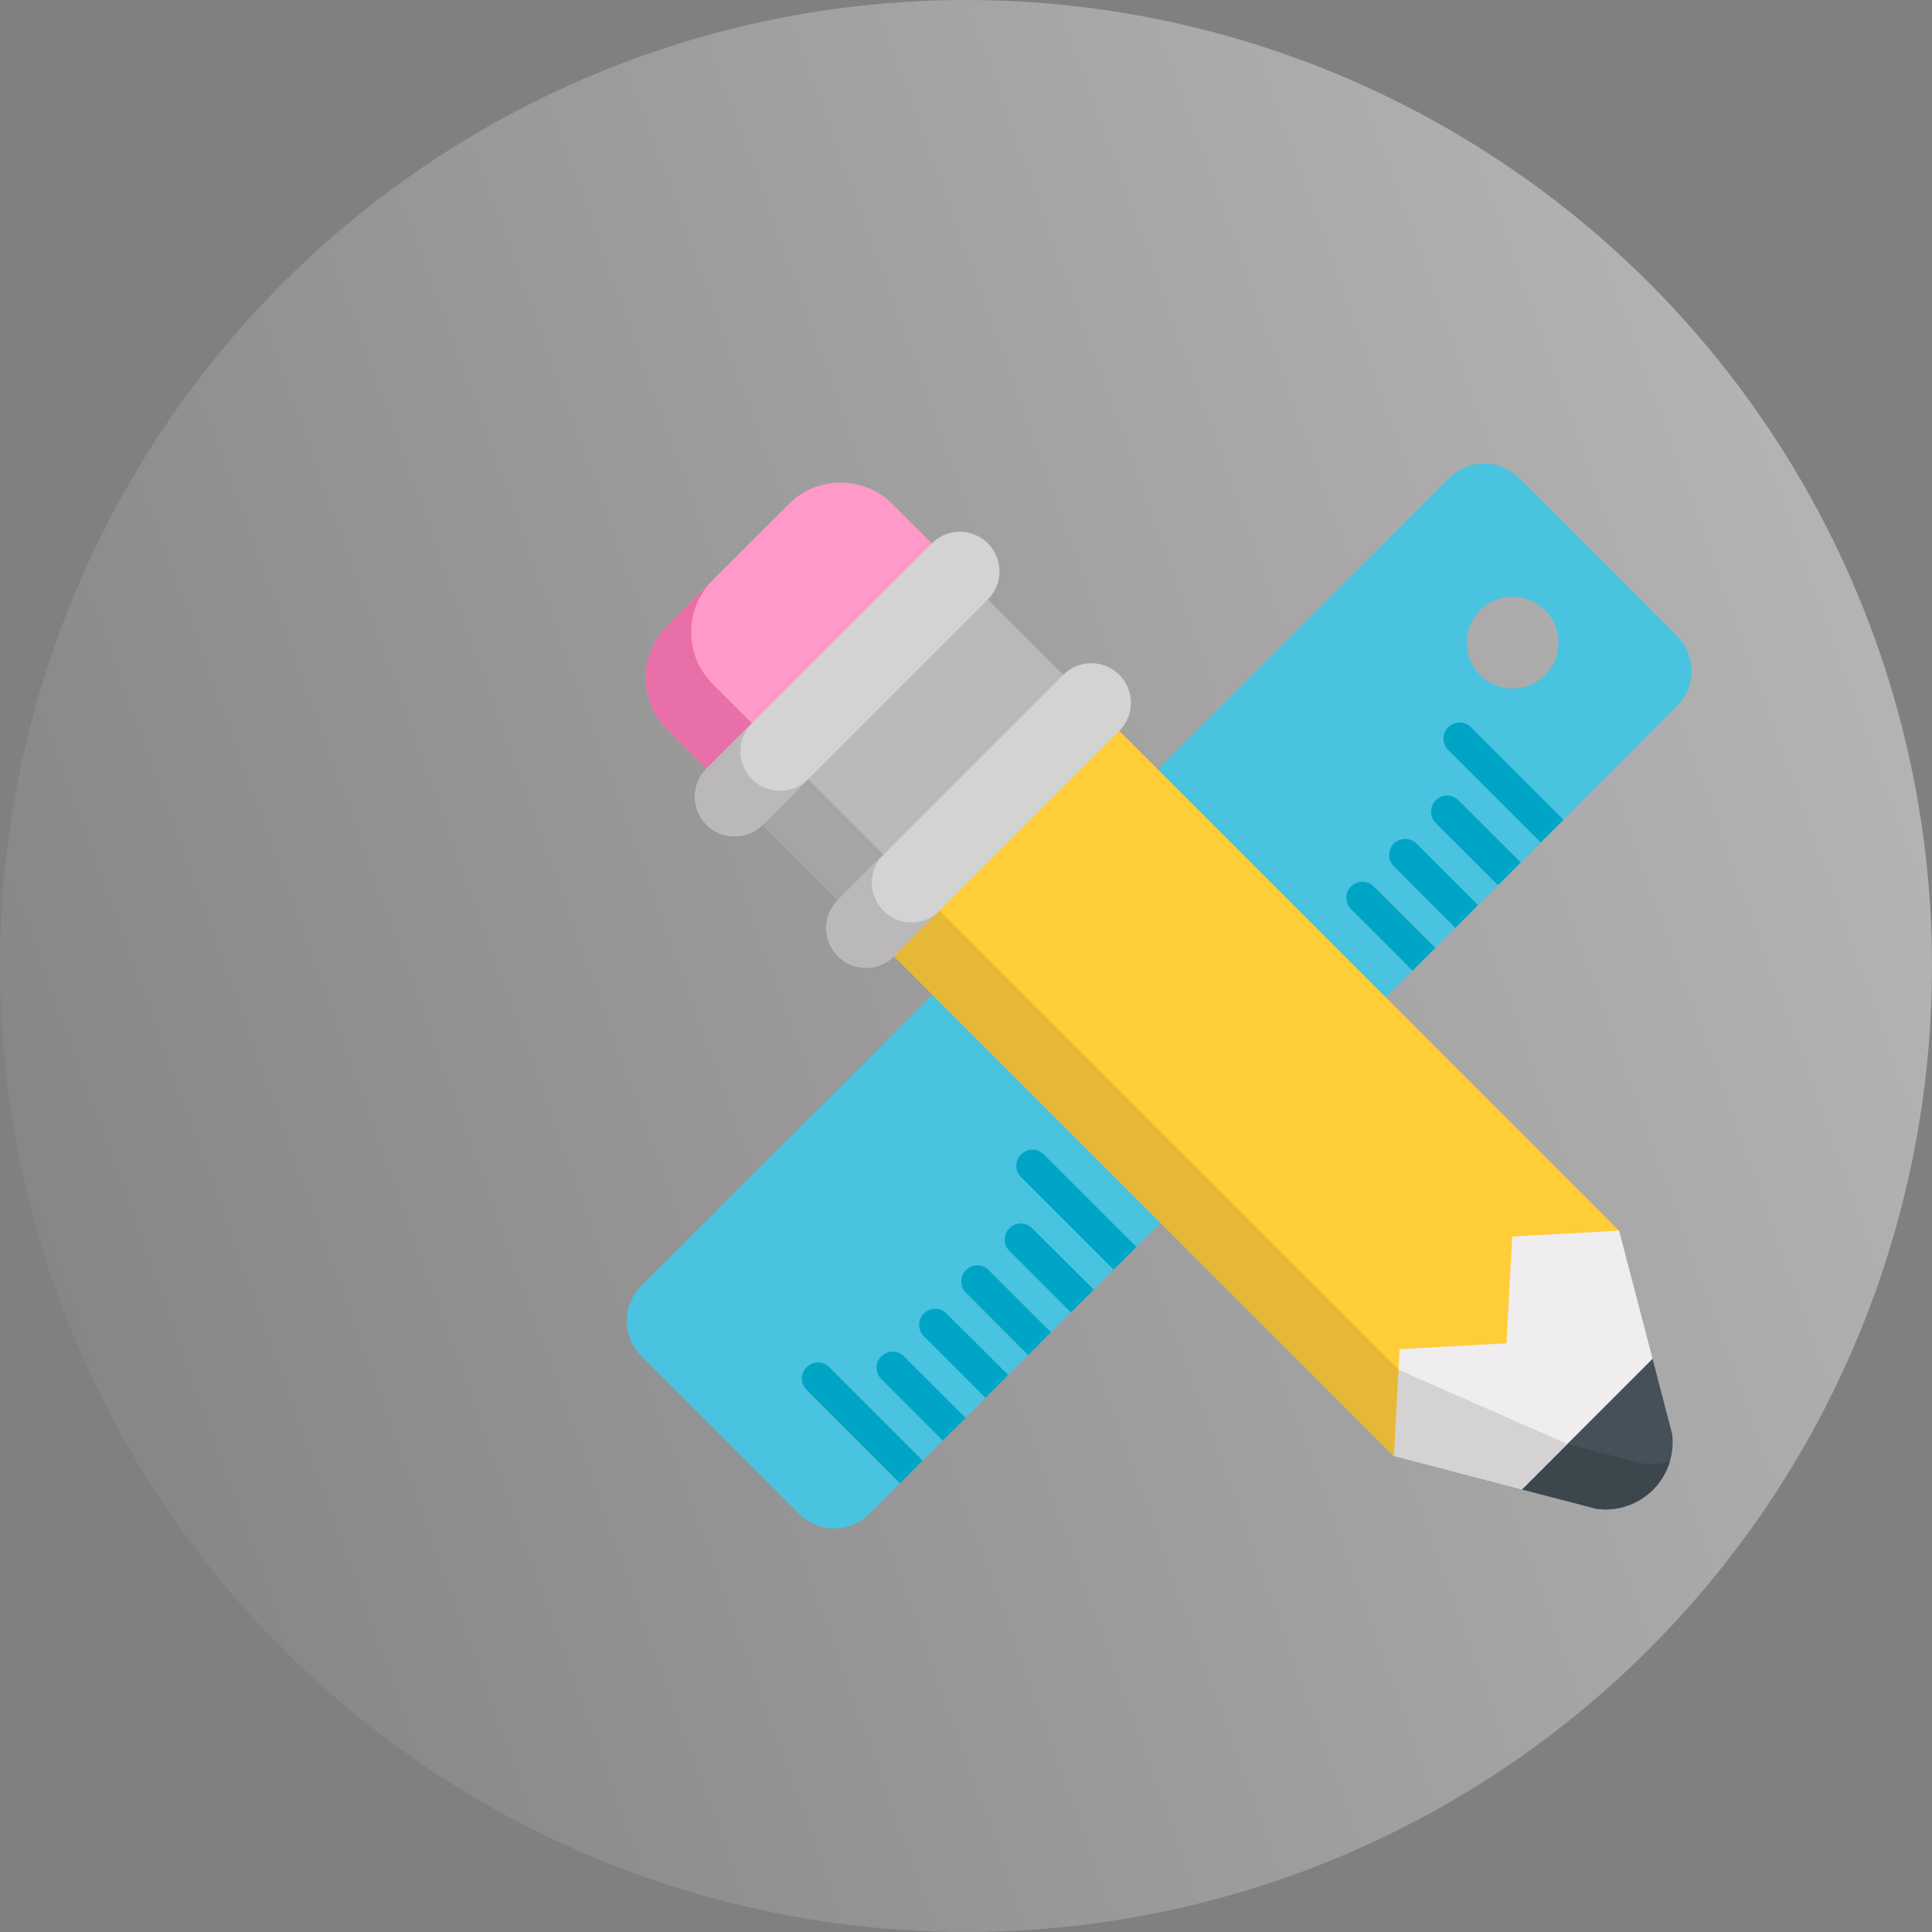 <svg xmlns="http://www.w3.org/2000/svg" xmlns:xlink="http://www.w3.org/1999/xlink" width="75" height="75" viewBox="0 0 75 75">
  <rect x="0" y="0" width="75" height="75" fill="#808080" stroke="none"/>
  <defs>
    <linearGradient id="linear-gradient" x1="0.974" y1="0.238" x2="-0.052" y2="0.609" gradientUnits="objectBoundingBox">
      <stop offset="0" stop-color="#fff"/>
      <stop offset="1" stop-color="#ffffff" stop-opacity="0.071"/>
    </linearGradient>
  </defs>
  <g id="Ui_ux" data-name="Ui/ux" transform="translate(-1297 -1390)">
    <g id="Group_7613" data-name="Group 7613" transform="translate(1109 38.466)">
      <circle id="Ellipse_421" data-name="Ellipse 421" cx="37.5" cy="37.5" r="37.5" transform="translate(188 1351.534)" opacity="0.42" fill="url(#linear-gradient)"/>
    </g>
    <g id="Ui_ux-2" data-name="Ui/ux" transform="translate(1321.334 1408)">
      <path id="Path_52220" data-name="Path 52220" d="M431.735,431.737l-1.308,3.761,2.913.759a2.607,2.607,0,0,0,2.916-2.916l-.759-2.913Z" transform="translate(-395.679 -395.681)" fill="#465059"/>
      <path id="Path_52221" data-name="Path 52221" d="M435.1,444.2l-2.913-.759.853-2.452-1.309.455-1.308,3.761,2.913.759a2.609,2.609,0,0,0,2.831-1.848A2.6,2.6,0,0,1,435.1,444.2Z" transform="translate(-395.679 -405.389)" fill="#3c474d"/>
      <path id="Path_52222" data-name="Path 52222" d="M352.249,340.756l1.3,4.975-5.069,5.069-4.975-1.3-2.222-4.976,6.233-6.233Z" transform="translate(-313.73 -310.983)" fill="#efedee"/>
      <path id="Path_52223" data-name="Path 52223" d="M343.044,393.646l-1.764,1.764,2.222,4.976,4.975,1.3,1.764-1.764-6.556-2.88Z" transform="translate(-313.729 -361.868)" fill="#d4d2d3"/>
      <rect id="Rectangle_5336" data-name="Rectangle 5336" width="12.368" height="7.217" transform="translate(18.03 9.284) rotate(135)" fill="#bab8b9"/>
      <rect id="Rectangle_5337" data-name="Rectangle 5337" width="7.217" height="2.495" transform="translate(5.945 11.163) rotate(45)" fill="#a6a4a5"/>
      <path id="Path_52224" data-name="Path 52224" d="M40.769,9.414a1.925,1.925,0,0,0,0-2.722L34.64.563a1.925,1.925,0,0,0-2.722,0L.563,31.918a1.925,1.925,0,0,0,0,2.722l6.129,6.129a1.925,1.925,0,0,0,2.722,0M33.125,5.689a1.781,1.781,0,1,1,0,2.519A1.781,1.781,0,0,1,33.125,5.689Z" fill="#49c3e0"/>
      <g id="Group_65457" data-name="Group 65457" transform="translate(6.815 10.034)">
        <path id="Path_52225" data-name="Path 52225" d="M396.321,128.964l-3.607-3.607a.624.624,0,0,1,.882-.882l3.607,3.607Z" transform="translate(-367.658 -124.292)" fill="#00a5c6"/>
        <path id="Path_52226" data-name="Path 52226" d="M88.211,437.073,84.6,433.466a.624.624,0,1,1,.882-.882l3.607,3.607Z" transform="translate(-84.421 -407.528)" fill="#00a5c6"/>
        <path id="Path_52227" data-name="Path 52227" d="M389.469,163.192l-2.405-2.4a.624.624,0,1,1,.882-.882l2.405,2.4Z" transform="translate(-362.464 -156.862)" fill="#00a5c6"/>
        <path id="Path_52228" data-name="Path 52228" d="M368.928,183.733l-2.4-2.405a.624.624,0,0,1,.882-.882l2.4,2.4Z" transform="translate(-343.581 -175.745)" fill="#00a5c6"/>
        <path id="Path_52229" data-name="Path 52229" d="M348.388,204.274l-2.405-2.4a.624.624,0,0,1,.882-.882l2.405,2.4Z" transform="translate(-324.699 -194.628)" fill="#00a5c6"/>
        <path id="Path_52230" data-name="Path 52230" d="M190.914,334.37l-3.607-3.607a.624.624,0,0,1,.882-.882l3.607,3.607Z" transform="translate(-178.833 -313.116)" fill="#00a5c6"/>
        <path id="Path_52231" data-name="Path 52231" d="M184.062,368.6l-2.4-2.4a.624.624,0,0,1,.882-.882l2.405,2.4Z" transform="translate(-173.639 -345.687)" fill="#00a5c6"/>
        <path id="Path_52232" data-name="Path 52232" d="M122.441,430.221l-2.4-2.4a.624.624,0,0,1,.882-.882l2.405,2.405Z" transform="translate(-116.993 -402.334)" fill="#00a5c6"/>
        <path id="Path_52233" data-name="Path 52233" d="M142.981,409.681l-2.405-2.405a.624.624,0,0,1,.882-.882l2.405,2.4Z" transform="translate(-135.875 -383.452)" fill="#00a5c6"/>
        <path id="Path_52234" data-name="Path 52234" d="M163.522,389.14l-2.4-2.405a.624.624,0,1,1,.882-.882l2.4,2.4Z" transform="translate(-154.757 -364.569)" fill="#00a5c6"/>
      </g>
      <path id="Path_52235" data-name="Path 52235" d="M14.665,9.947,9.947,14.665a2.848,2.848,0,0,0,0,4.028l2.493,2.493,8.746-8.746L18.693,9.947A2.848,2.848,0,0,0,14.665,9.947Z" transform="translate(-8.378 -8.378)" fill="#ff9ac8"/>
      <path id="Path_52236" data-name="Path 52236" d="M11.712,56.027,9.947,57.791a2.848,2.848,0,0,0,0,4.028l2.493,2.493L14.2,62.548l-2.493-2.493A2.848,2.848,0,0,1,11.712,56.027Z" transform="translate(-8.378 -51.504)" fill="#e86fa8"/>
      <path id="Path_52237" data-name="Path 52237" d="M116.484,125.23l20.37,20.37.226-4.147,4.146-.226.226-4.146,4.147-.226-20.37-20.37Z" transform="translate(-107.081 -107.081)" fill="#ffcd38"/>
      <path id="Path_52238" data-name="Path 52238" d="M118.248,202.963l-1.764,1.764,20.37,20.37.182-3.346Z" transform="translate(-107.081 -186.578)" fill="#e7b835"/>
      <path id="Path_52239" data-name="Path 52239" d="M105.159,96.413l-8.746,8.746a1.538,1.538,0,0,0,0,2.175h0a1.538,1.538,0,0,0,2.175,0l8.746-8.746a1.538,1.538,0,0,0,0-2.175h0A1.538,1.538,0,0,0,105.159,96.413Z" transform="translate(-88.216 -88.216)" fill="#d4d2d3"/>
      <path id="Path_52240" data-name="Path 52240" d="M98.178,190.2h0a1.538,1.538,0,0,1,0-2.175l-1.764,1.764a1.538,1.538,0,0,0,0,2.175h0a1.538,1.538,0,0,0,2.175,0l1.764-1.764A1.538,1.538,0,0,1,98.178,190.2Z" transform="translate(-88.217 -172.843)" fill="#bab8b9"/>
      <path id="Path_52241" data-name="Path 52241" d="M41.946,33.2,33.2,41.946a1.538,1.538,0,0,0,0,2.175h0a1.538,1.538,0,0,0,2.175,0l8.746-8.746a1.538,1.538,0,0,0,0-2.175h0A1.538,1.538,0,0,0,41.946,33.2Z" transform="translate(-30.106 -30.106)" fill="#d4d2d3"/>
      <path id="Path_52242" data-name="Path 52242" d="M34.964,126.982h0a1.538,1.538,0,0,1,0-2.175L33.2,126.571a1.538,1.538,0,0,0,0,2.175h0a1.538,1.538,0,0,0,2.175,0l1.764-1.764A1.538,1.538,0,0,1,34.964,126.982Z" transform="translate(-30.106 -114.732)" fill="#bab8b9"/>
    </g>
  </g>
</svg>
